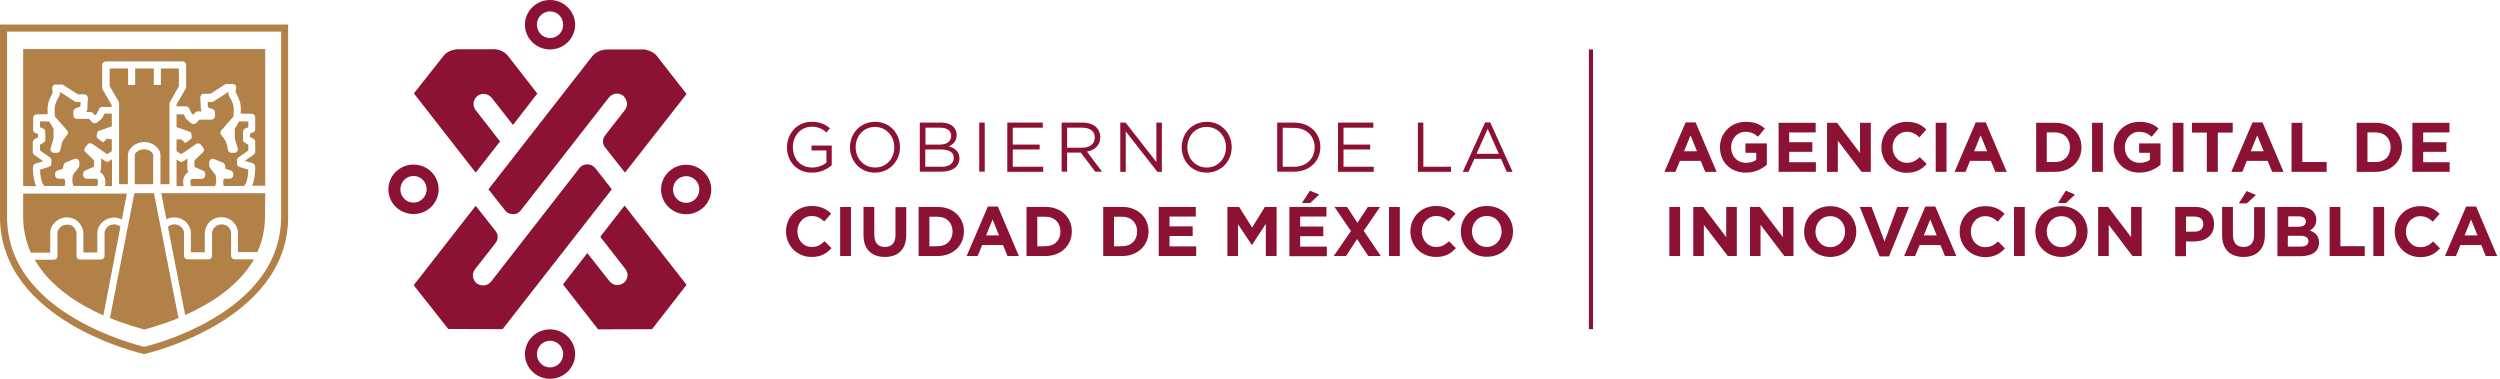 <svg width="363" height="55" viewBox="0 0 363 55" fill="none" xmlns="http://www.w3.org/2000/svg">
<path d="M246.404 21.96L245.464 19.653L244.524 21.96H246.404ZM244.752 17.773H246.205L249.252 24.951H247.6L246.945 23.356H243.926L243.271 24.951H241.676L244.752 17.773Z" fill="#8B1232"/>
<path d="M249.736 21.39C249.736 19.34 251.303 17.688 253.468 17.688C254.749 17.688 255.518 18.029 256.259 18.656L255.262 19.852C254.721 19.397 254.237 19.14 253.411 19.14C252.271 19.14 251.36 20.137 251.36 21.362V21.39C251.36 22.701 252.243 23.641 253.525 23.641C254.094 23.641 254.607 23.498 255.006 23.213V22.188H253.439V20.821H256.544V23.925C255.803 24.552 254.806 25.065 253.496 25.065C251.246 25.065 249.736 23.498 249.736 21.39Z" fill="#8B1232"/>
<path d="M258.252 17.83H263.635V19.226H259.79V20.65H263.151V22.046H259.79V23.555H263.664V24.951H258.252V17.83Z" fill="#8B1232"/>
<path d="M265.287 17.83H266.74L270.072 22.216V17.83H271.639V24.951H270.3L266.854 20.422V24.951H265.287V17.83Z" fill="#8B1232"/>
<path d="M273.177 21.39C273.177 19.34 274.715 17.688 276.88 17.688C278.218 17.688 279.016 18.143 279.699 18.799L278.702 19.938C278.161 19.425 277.592 19.14 276.88 19.14C275.683 19.14 274.8 20.137 274.8 21.362V21.39C274.8 22.615 275.655 23.641 276.88 23.641C277.705 23.641 278.19 23.327 278.759 22.815L279.756 23.811C279.016 24.609 278.218 25.093 276.823 25.093C274.715 25.065 273.177 23.441 273.177 21.39Z" fill="#8B1232"/>
<path d="M282.633 17.83H281.066V24.951H282.633V17.83Z" fill="#8B1232"/>
<path d="M288.529 21.96L287.589 19.653L286.649 21.96H288.529ZM286.877 17.773H288.33L291.377 24.951H289.725L289.07 23.356H286.051L285.396 24.951H283.801L286.877 17.773Z" fill="#8B1232"/>
<path d="M298.413 23.527C299.695 23.527 300.549 22.672 300.549 21.39V21.362C300.549 20.109 299.695 19.226 298.413 19.226H297.188V23.527H298.413ZM295.65 17.83H298.442C300.692 17.83 302.23 19.368 302.23 21.362V21.39C302.23 23.384 300.692 24.951 298.442 24.951H295.65V17.83Z" fill="#8B1232"/>
<path d="M305.334 17.83H303.768V24.951H305.334V17.83Z" fill="#8B1232"/>
<path d="M306.9 21.39C306.9 19.34 308.467 17.688 310.632 17.688C311.913 17.688 312.682 18.029 313.423 18.656L312.426 19.852C311.885 19.397 311.401 19.14 310.575 19.14C309.435 19.14 308.524 20.137 308.524 21.362V21.39C308.524 22.701 309.407 23.641 310.689 23.641C311.258 23.641 311.771 23.498 312.17 23.213V22.188H310.603V20.821H313.708V23.925C312.967 24.552 311.97 25.065 310.66 25.065C308.438 25.065 306.9 23.498 306.9 21.39Z" fill="#8B1232"/>
<path d="M317.04 17.83H315.474V24.951H317.04V17.83Z" fill="#8B1232"/>
<path d="M320.43 19.254H318.266V17.83H324.19V19.254H322.025V24.951H320.43V19.254Z" fill="#8B1232"/>
<path d="M328.69 21.96L327.75 19.653L326.81 21.96H328.69ZM327.066 17.773H328.519L331.567 24.951H329.915L329.26 23.356H326.24L325.585 24.951H323.99L327.066 17.773Z" fill="#8B1232"/>
<path d="M332.734 17.83H334.301V23.527H337.833V24.951H332.734V17.83Z" fill="#8B1232"/>
<path d="M344.982 23.527C346.263 23.527 347.118 22.672 347.118 21.39V21.362C347.118 20.109 346.263 19.226 344.982 19.226H343.757V23.527H344.982ZM342.19 17.83H344.982C347.232 17.83 348.77 19.368 348.77 21.362V21.39C348.77 23.384 347.232 24.951 344.982 24.951H342.19V17.83Z" fill="#8B1232"/>
<path d="M350.279 17.83H355.662V19.226H351.846V20.65H355.207V22.046H351.846V23.555H355.691V24.951H350.279V17.83Z" fill="#8B1232"/>
<path d="M243.954 30.049H242.388V37.17H243.954V30.049Z" fill="#8B1232"/>
<path d="M245.862 30.049H247.315L250.647 34.435V30.049H252.185V37.17H250.875L247.4 32.641V37.17H245.862V30.049Z" fill="#8B1232"/>
<path d="M254.094 30.049H255.546L258.879 34.435V30.049H260.417V37.17H259.078L255.632 32.641V37.17H254.094V30.049Z" fill="#8B1232"/>
<path d="M267.908 33.638C267.908 32.385 267.025 31.388 265.743 31.388C264.49 31.388 263.607 32.385 263.607 33.61V33.638C263.607 34.863 264.49 35.888 265.772 35.888C267.025 35.86 267.908 34.863 267.908 33.638ZM261.955 33.638C261.955 31.587 263.55 29.935 265.743 29.935C267.936 29.935 269.531 31.587 269.531 33.61V33.638C269.531 35.66 267.936 37.312 265.743 37.312C263.55 37.284 261.955 35.66 261.955 33.638Z" fill="#8B1232"/>
<path d="M270.044 30.049H271.753L273.633 35.062L275.484 30.049H277.193L274.288 37.227H272.921L270.044 30.049Z" fill="#8B1232"/>
<path d="M281.21 34.179L280.27 31.872L279.33 34.179H281.21ZM279.558 29.992H281.01L284.058 37.17H282.406L281.751 35.575H278.732L278.076 37.17H276.481L279.558 29.992Z" fill="#8B1232"/>
<path d="M284.542 33.638C284.542 31.587 286.08 29.935 288.245 29.935C289.583 29.935 290.381 30.391 291.065 31.046L290.068 32.185C289.526 31.673 288.957 31.388 288.245 31.388C287.048 31.388 286.166 32.385 286.166 33.61V33.638C286.166 34.863 287.02 35.888 288.245 35.888C289.071 35.888 289.555 35.575 290.125 35.062L291.121 36.059C290.381 36.857 289.583 37.341 288.188 37.341C286.08 37.284 284.542 35.689 284.542 33.638Z" fill="#8B1232"/>
<path d="M293.998 30.049H292.432V37.17H293.998V30.049Z" fill="#8B1232"/>
<path d="M299.951 27.685L301.29 28.255L299.979 29.48H298.812L299.951 27.685ZM301.489 33.638C301.489 32.385 300.606 31.388 299.324 31.388C298.071 31.388 297.188 32.385 297.188 33.609V33.638C297.188 34.863 298.071 35.888 299.353 35.888C300.606 35.86 301.489 34.863 301.489 33.638ZM295.536 33.638C295.536 31.587 297.131 29.935 299.324 29.935C301.518 29.935 303.113 31.587 303.113 33.609V33.638C303.113 35.66 301.518 37.312 299.324 37.312C297.131 37.284 295.536 35.66 295.536 33.638Z" fill="#8B1232"/>
<path d="M304.65 30.049H306.103L309.435 34.435V30.049H310.974V37.17H309.635L306.188 32.641V37.17H304.65V30.049Z" fill="#8B1232"/>
<path d="M318.664 33.638C319.461 33.638 319.917 33.182 319.917 32.556V32.527C319.917 31.815 319.433 31.445 318.635 31.445H317.41V33.638H318.664ZM315.844 30.049H318.749C320.458 30.049 321.483 31.046 321.483 32.527V32.556C321.483 34.208 320.202 35.062 318.607 35.062H317.41V37.198H315.844V30.049Z" fill="#8B1232"/>
<path d="M326.212 27.742L327.55 28.312L326.24 29.537H325.072L326.212 27.742ZM322.651 34.122V30.049H324.218V34.094C324.218 35.261 324.788 35.86 325.756 35.86C326.724 35.86 327.294 35.29 327.294 34.151V30.078H328.861V34.094C328.861 36.258 327.636 37.312 325.727 37.312C323.819 37.284 322.651 36.23 322.651 34.122Z" fill="#8B1232"/>
<path d="M334.073 35.803C334.757 35.803 335.184 35.546 335.184 35.034V35.005C335.184 34.521 334.814 34.236 334.016 34.236H332.193V35.803H334.073ZM333.674 32.926C334.358 32.926 334.814 32.698 334.814 32.185V32.157C334.814 31.701 334.443 31.416 333.788 31.416H332.25V32.926H333.674ZM330.684 30.049H333.988C334.814 30.049 335.44 30.277 335.839 30.676C336.152 30.989 336.323 31.388 336.323 31.901V31.929C336.323 32.727 335.896 33.182 335.383 33.467C336.209 33.78 336.722 34.265 336.722 35.205V35.233C336.722 36.543 335.668 37.198 334.045 37.198H330.684V30.049Z" fill="#8B1232"/>
<path d="M338.26 30.049H339.826V35.746H343.358V37.17H338.26V30.049Z" fill="#8B1232"/>
<path d="M346.178 30.049H344.611V37.17H346.178V30.049Z" fill="#8B1232"/>
<path d="M347.716 33.638C347.716 31.587 349.254 29.935 351.419 29.935C352.757 29.935 353.555 30.391 354.238 31.046L353.241 32.185C352.7 31.673 352.131 31.388 351.419 31.388C350.222 31.388 349.339 32.385 349.339 33.61V33.638C349.339 34.863 350.194 35.888 351.419 35.888C352.245 35.888 352.729 35.575 353.298 35.062L354.295 36.059C353.555 36.857 352.757 37.341 351.362 37.341C349.282 37.284 347.716 35.689 347.716 33.638Z" fill="#8B1232"/>
<path d="M359.736 34.179L358.796 31.872L357.856 34.179H359.736ZM358.084 29.992H359.537L362.584 37.17H360.932L360.277 35.575H357.258L356.603 37.17H355.008L358.084 29.992Z" fill="#8B1232"/>
<path d="M231.307 7.178H230.709V47.794H231.307V7.178Z" fill="#8B1232"/>
<path d="M73.257 30.448C73.542 30.875 73.941 31.075 74.511 31.103C75.28 31.131 75.764 30.363 75.764 30.363L88.439 14.127C89.493 13.045 90.518 13.928 90.518 13.928C91.515 14.982 90.774 15.922 90.774 15.922L87.954 19.539V19.568C87.698 19.824 87.556 20.166 87.556 20.536C87.556 20.878 87.67 21.191 87.897 21.447L90.746 25.065L99.689 13.643L96.1 9.057L95.445 8.203C94.876 7.377 93.566 7.178 93.566 7.178H88.182C86.758 7.178 85.989 8.175 85.989 8.175L70.922 27.486L73.257 30.448Z" fill="#8B1232"/>
<path d="M72.603 20.536L69.014 15.922C68.273 14.754 69.356 13.899 69.356 13.899C70.694 13.102 71.492 14.327 71.492 14.327L74.482 18.143L78.014 13.586L73.941 8.345C72.973 6.95 71.492 7.149 71.492 7.149H66.621C65.055 7.149 64.4 8.118 64.4 8.118L60.099 13.558L69.071 25.065L72.603 20.536Z" fill="#8B1232"/>
<path d="M86.502 24.495C86.502 24.495 86.075 23.84 85.278 23.869C84.451 23.869 84.11 24.438 84.11 24.438L71.321 40.873C70.296 42.012 69.156 41.1 69.156 41.1C68.159 40.047 68.985 39.078 68.985 39.078L71.862 35.404V35.375C72.118 35.119 72.261 34.777 72.261 34.407C72.261 34.065 72.147 33.752 71.919 33.496L69.071 29.878L60.07 41.414L65.083 47.765L72.973 47.794L88.838 27.486L86.502 24.495Z" fill="#8B1232"/>
<path d="M87.157 34.379L90.803 39.05C91.629 40.218 90.575 41.072 90.575 41.072C89.179 42.012 88.325 40.616 88.325 40.616L85.277 36.743L81.745 41.3L86.844 47.822L94.676 47.794L99.689 41.357L90.689 29.85L87.157 34.379Z" fill="#8B1232"/>
<path d="M99.632 29.451C98.578 29.451 97.724 28.597 97.724 27.514C97.724 26.432 98.578 25.577 99.632 25.577C100.686 25.577 101.54 26.432 101.54 27.514C101.54 28.597 100.686 29.451 99.632 29.451ZM99.632 23.925C97.61 23.925 95.986 25.549 95.986 27.514C95.986 29.48 97.61 31.103 99.632 31.103C101.654 31.103 103.278 29.48 103.278 27.514C103.278 25.549 101.626 23.925 99.632 23.925Z" fill="#8B1232"/>
<path d="M79.865 1.652C80.919 1.652 81.774 2.506 81.774 3.589C81.774 4.671 80.919 5.526 79.865 5.526C78.812 5.526 77.957 4.671 77.957 3.589C77.957 2.506 78.812 1.652 79.865 1.652ZM79.865 7.178C81.888 7.178 83.511 5.554 83.511 3.589C83.511 1.624 81.859 0 79.865 0C77.843 0 76.22 1.624 76.22 3.589C76.22 5.554 77.843 7.178 79.865 7.178Z" fill="#8B1232"/>
<path d="M58.133 27.486C58.133 26.432 58.987 25.549 60.041 25.549C61.095 25.549 61.95 26.403 61.95 27.486C61.95 28.54 61.095 29.423 60.041 29.423C58.987 29.423 58.133 28.568 58.133 27.486ZM63.687 27.486C63.687 25.492 62.064 23.897 60.041 23.897C58.019 23.897 56.395 25.52 56.395 27.486C56.395 29.48 58.019 31.075 60.041 31.075C62.035 31.103 63.687 29.48 63.687 27.486Z" fill="#8B1232"/>
<path d="M79.865 53.348C78.812 53.348 77.957 52.493 77.957 51.411C77.957 50.357 78.812 49.474 79.865 49.474C80.919 49.474 81.774 50.329 81.774 51.411C81.774 52.465 80.919 53.348 79.865 53.348ZM79.865 47.822C77.843 47.822 76.22 49.446 76.22 51.411C76.22 53.377 77.843 55 79.865 55C81.888 55 83.511 53.377 83.511 51.411C83.511 49.446 81.859 47.822 79.865 47.822Z" fill="#8B1232"/>
<path d="M41.841 3.56H0V31.473C0 46.797 20.906 51.411 20.906 51.411H20.935C20.935 51.411 41.841 46.797 41.841 31.473V3.56ZM40.816 4.586V31.473C40.816 34.72 39.79 37.739 37.768 40.417C36.116 42.61 33.809 44.575 30.904 46.284C26.46 48.905 21.932 50.129 20.906 50.357C19.909 50.101 15.409 48.905 10.966 46.313C8.032 44.604 5.725 42.639 4.073 40.445C2.051 37.768 1.025 34.749 1.025 31.473V4.586H40.816Z" fill="#B18147"/>
<path d="M25.976 12.504V9.94H23.356V12.333H22.331V9.94H19.625V12.333H18.599V9.94H15.922V12.504L17.232 14.754C17.289 14.839 17.289 14.925 17.289 15.01V26.745H18.571V22.53C18.571 21.533 19.71 20.621 20.935 20.621C22.188 20.621 23.299 21.533 23.299 22.53V26.745H24.609V22.302C24.609 22.273 24.609 22.273 24.609 22.245V20.052V20.023V18.428V17.716V15.039C24.609 14.953 24.638 14.868 24.695 14.783L25.976 12.504Z" fill="#B18147"/>
<path d="M16.263 27.03V23.128L15.807 23.413C15.636 23.527 15.409 23.498 15.266 23.384L14.697 22.985C14.697 23.014 14.697 23.014 14.697 23.042L14.668 24.552C14.668 24.723 14.583 24.865 14.469 24.951C14.526 24.979 14.583 25.008 14.64 25.036C15.323 25.577 15.38 26.375 15.238 27.002L16.263 27.03Z" fill="#B18147"/>
<path d="M20.906 21.675C20.109 21.675 19.567 22.245 19.567 22.53V26.745H22.245V22.53C22.273 22.216 21.704 21.675 20.906 21.675Z" fill="#B18147"/>
<path d="M5.241 27.03C5.099 26.717 4.985 26.318 4.899 25.834C4.757 25.008 4.785 24.267 4.785 24.239C4.785 24.011 4.928 23.84 5.156 23.755L6.267 23.413L4.985 22.501C4.842 22.416 4.757 22.245 4.757 22.074V20.65C4.757 20.451 4.871 20.28 5.042 20.194L5.526 19.938V19.454L5.127 19.311C4.928 19.226 4.814 19.055 4.814 18.827V17.118C4.814 16.833 5.042 16.605 5.327 16.605L6.922 16.577C6.893 16.15 6.893 15.58 6.979 15.096C7.121 14.441 7.491 13.757 7.662 13.444L7.577 12.846C7.548 12.703 7.605 12.561 7.691 12.447C7.776 12.333 7.919 12.276 8.089 12.276H8.944C9.029 12.276 9.143 12.304 9.229 12.361L11.308 13.7H12.248C12.39 13.7 12.533 13.757 12.618 13.871C12.704 13.985 12.761 14.099 12.761 14.241L12.675 15.893C12.675 16.036 12.618 16.15 12.504 16.264H13.131C13.273 16.264 13.416 16.32 13.501 16.434L13.786 16.748L14.014 16.577L14.384 15.808C14.47 15.637 14.64 15.523 14.84 15.523H16.207V15.238L14.897 12.988C14.84 12.903 14.84 12.817 14.84 12.732V9.428C14.84 9.143 15.068 8.915 15.352 8.915H18.543H19.568H22.274H23.356H26.518C26.802 8.915 27.03 9.143 27.03 9.428V12.646C27.03 12.732 27.002 12.817 26.945 12.903L25.635 15.153V15.438H27.002C27.201 15.438 27.372 15.552 27.458 15.722L27.828 16.491L28.056 16.662L28.341 16.349C28.426 16.235 28.569 16.178 28.711 16.178H29.337C29.252 16.093 29.167 15.95 29.167 15.808L29.081 14.156C29.081 14.013 29.138 13.871 29.224 13.786C29.309 13.672 29.451 13.615 29.594 13.615H30.562L32.642 12.276C32.727 12.219 32.812 12.191 32.926 12.191H33.781C33.923 12.191 34.066 12.248 34.18 12.361C34.265 12.475 34.322 12.618 34.294 12.76L34.208 13.358C34.379 13.672 34.749 14.355 34.892 15.01C35.006 15.495 34.977 16.064 34.949 16.491L36.544 16.52C36.828 16.52 37.056 16.748 37.056 17.033V18.741C37.056 18.941 36.942 19.14 36.743 19.226L36.287 19.397V19.881L36.772 20.137C36.942 20.223 37.056 20.393 37.056 20.593V22.017C37.056 22.188 36.971 22.33 36.828 22.444L35.547 23.356L36.686 23.698C36.885 23.755 37.028 23.954 37.056 24.182C37.056 24.21 37.085 24.951 36.942 25.777C36.857 26.233 36.772 26.631 36.601 26.973H38.48H38.509V7.121H3.361V27.002L5.241 27.03Z" fill="#B18147"/>
<path d="M27.23 25.036C27.287 25.008 27.344 24.979 27.401 24.951C27.287 24.865 27.201 24.723 27.201 24.552V23.071C27.201 23.042 27.201 23.042 27.201 23.014L26.632 23.413C26.461 23.527 26.261 23.527 26.062 23.441L25.635 23.156V27.03H26.66C26.518 26.375 26.546 25.606 27.23 25.036Z" fill="#B18147"/>
<path d="M34.065 37.654C33.78 37.654 33.552 37.426 33.552 37.141V33.781C33.552 33.524 33.41 33.211 33.182 32.983C32.983 32.784 32.641 32.556 32.128 32.584C31.331 32.584 30.875 33.211 30.79 33.809V37.141C30.79 37.284 30.733 37.398 30.647 37.512C30.562 37.597 30.419 37.654 30.277 37.654H27.229C26.944 37.654 26.716 37.426 26.716 37.141V33.781C26.716 33.524 26.574 33.211 26.318 32.983C26.118 32.784 25.776 32.556 25.264 32.584C24.922 32.584 24.609 32.727 24.381 32.926L26.887 45.743C30.419 44.177 34.606 41.613 36.885 37.654H34.065Z" fill="#B18147"/>
<path d="M25.891 46.085L22.359 28.055H19.511L15.979 46.085C15.979 46.113 15.979 46.142 15.95 46.17C18.4 47.167 20.393 47.68 20.963 47.851C21.533 47.68 23.498 47.167 25.948 46.17C25.919 46.142 25.919 46.113 25.891 46.085Z" fill="#B18147"/>
<path d="M17.488 32.926C17.26 32.727 16.947 32.584 16.605 32.584H16.576C16.064 32.584 15.751 32.812 15.551 33.011C15.323 33.239 15.181 33.553 15.181 33.809V37.17C15.181 37.455 14.953 37.683 14.668 37.683H11.62C11.478 37.683 11.364 37.626 11.25 37.54C11.165 37.455 11.108 37.312 11.108 37.17V33.837C11.051 33.239 10.567 32.613 9.769 32.613H9.741C9.228 32.613 8.915 32.841 8.715 33.04C8.487 33.268 8.345 33.581 8.345 33.837V37.198C8.345 37.483 8.117 37.711 7.832 37.711H5.041C7.291 41.67 11.478 44.234 15.01 45.8L17.488 32.926Z" fill="#B18147"/>
<path d="M38.509 28.055H23.413L24.154 31.844C24.495 31.673 24.866 31.559 25.236 31.559C25.92 31.559 26.546 31.787 27.03 32.271C27.458 32.698 27.714 33.268 27.714 33.78V36.629H29.736V33.78C29.736 33.752 29.736 33.752 29.736 33.724C29.85 32.499 30.847 31.559 32.072 31.53C32.755 31.53 33.382 31.758 33.866 32.242C34.294 32.67 34.55 33.239 34.55 33.752V36.6H37.37C38.082 35.062 38.48 33.325 38.48 31.359L38.509 28.055Z" fill="#B18147"/>
<path d="M7.292 36.629V33.78C7.292 33.239 7.548 32.698 7.976 32.271C8.46 31.815 9.086 31.559 9.77 31.559C10.995 31.587 11.992 32.527 12.105 33.752C12.105 33.78 12.105 33.78 12.105 33.809V36.657H14.128V33.809C14.128 33.268 14.384 32.727 14.811 32.299C15.296 31.843 15.922 31.587 16.606 31.587C16.976 31.587 17.346 31.701 17.688 31.872L18.429 28.112H3.361V31.445C3.361 33.41 3.789 35.148 4.472 36.686H7.292V36.629Z" fill="#B18147"/>
<path d="M8.516 25.948H9.342C9.399 26.062 9.456 26.176 9.456 26.29C9.456 26.346 9.456 26.432 9.456 26.489C9.456 26.66 9.428 26.859 9.399 27.002H6.466C6.038 26.717 5.839 25.577 5.811 24.637L7.092 24.239C7.32 24.182 7.463 23.982 7.463 23.755V23.27C7.463 23.099 7.377 22.957 7.235 22.843L5.811 21.846V20.992L6.295 20.735C6.466 20.65 6.58 20.479 6.58 20.28V19.14C6.58 18.941 6.466 18.742 6.266 18.656L5.811 18.485V17.631H7.149L7.776 18.685V20.137L7.349 21.533C7.292 21.704 7.32 21.846 7.434 21.989C7.52 22.131 7.69 22.188 7.861 22.188H8.26C8.516 22.188 8.716 22.017 8.773 21.761C8.801 21.533 8.944 20.878 9.058 20.593C9.143 20.365 9.513 19.881 9.741 19.596C9.912 19.397 9.912 19.112 9.741 18.941L7.975 16.919C7.947 16.605 7.89 15.893 7.975 15.381C8.089 14.811 8.488 14.127 8.63 13.899C8.687 13.786 8.716 13.672 8.687 13.558L8.659 13.387H8.773L10.852 14.726C10.937 14.783 11.023 14.811 11.137 14.811H11.707L11.678 15.466L10.994 15.722C10.795 15.808 10.653 15.979 10.653 16.207V16.748C10.653 17.033 10.88 17.261 11.165 17.261H12.931L13.387 17.745C13.558 17.944 13.871 17.944 14.07 17.802C14.07 17.802 14.868 17.175 14.896 17.09L15.181 16.491H16.235V17.688V18.343C16.235 18.343 14.355 18.998 14.213 19.055C14.099 19.112 14.014 19.71 14.042 19.824C14.07 19.966 14.042 20.023 14.27 20.166C14.27 20.166 14.811 20.593 14.982 20.65L15.523 20.137L16.235 20.223V21.96L15.552 22.387L13.387 20.878C13.159 20.735 12.846 20.764 12.703 20.992L12.362 21.419C12.191 21.618 12.219 21.932 12.418 22.102L13.643 23.27V24.21L12.39 24.751C12.191 24.837 12.077 25.008 12.077 25.236V25.435C12.077 25.72 12.305 25.948 12.589 25.948H14.07C14.327 26.261 14.213 26.717 14.127 27.002H10.71C10.596 26.888 10.539 26.66 10.51 26.432C10.51 26.375 10.51 26.29 10.51 26.233C10.51 25.919 10.539 25.577 10.596 25.378L11.393 24.353C11.45 24.267 11.507 24.153 11.507 24.068L11.536 23.584C11.536 23.413 11.45 23.242 11.308 23.128C11.165 23.014 10.966 23.014 10.823 23.071L9.542 23.584C9.371 23.641 9.257 23.811 9.228 23.982L9.115 24.524L8.374 24.751C8.146 24.808 8.004 25.008 8.004 25.236V25.435C7.975 25.72 8.232 25.948 8.516 25.948Z" fill="#B18147"/>
<path d="M33.354 25.948H32.528C32.471 26.062 32.414 26.176 32.414 26.29C32.414 26.346 32.414 26.432 32.414 26.489C32.414 26.66 32.442 26.859 32.471 27.002H35.404C35.832 26.717 36.031 25.577 36.059 24.637L34.778 24.239C34.55 24.182 34.407 23.982 34.407 23.755V23.27C34.407 23.099 34.493 22.957 34.635 22.843L36.059 21.846V20.992L35.575 20.735C35.404 20.65 35.29 20.479 35.29 20.28V19.14C35.29 18.941 35.404 18.742 35.604 18.656L36.059 18.485V17.631H34.721L34.094 18.685V20.137L34.521 21.533C34.578 21.704 34.55 21.846 34.436 21.989C34.35 22.131 34.18 22.188 34.009 22.188H33.61C33.354 22.188 33.154 22.017 33.097 21.761C33.069 21.533 32.926 20.878 32.812 20.593C32.727 20.365 32.357 19.881 32.129 19.596C31.958 19.397 31.958 19.112 32.129 18.941L33.895 16.919C33.923 16.605 33.98 15.893 33.895 15.381C33.781 14.811 33.382 14.127 33.24 13.899C33.183 13.786 33.154 13.672 33.183 13.558L33.211 13.387H33.097L31.018 14.726C30.933 14.783 30.847 14.811 30.733 14.811H30.163L30.192 15.58L30.876 15.836C31.075 15.922 31.217 16.093 31.217 16.321V16.862C31.217 17.147 30.989 17.374 30.705 17.374H28.939L28.483 17.859C28.312 18.058 27.999 18.058 27.799 17.916C27.799 17.916 27.002 17.289 26.973 17.203L26.689 16.605H25.635V17.802V18.457C25.635 18.457 27.515 19.112 27.657 19.169C27.771 19.226 27.856 19.824 27.828 19.938C27.799 20.08 27.828 20.137 27.6 20.28C27.6 20.28 27.059 20.707 26.888 20.764L26.347 20.251L25.635 20.223V21.96L26.318 22.387L28.483 20.906C28.711 20.764 29.024 20.792 29.167 21.02L29.508 21.447C29.679 21.647 29.651 21.96 29.451 22.131L28.227 23.299V24.239L29.48 24.78C29.679 24.865 29.793 25.036 29.793 25.264V25.463C29.793 25.748 29.565 25.976 29.28 25.976H27.799C27.543 26.29 27.657 26.745 27.742 27.03H31.189C31.303 26.916 31.36 26.688 31.388 26.46C31.388 26.403 31.388 26.318 31.388 26.261C31.388 25.948 31.36 25.606 31.303 25.407L30.505 24.381C30.448 24.296 30.391 24.182 30.391 24.096L30.363 23.612C30.363 23.441 30.448 23.27 30.591 23.156C30.733 23.043 30.933 23.043 31.075 23.099L32.357 23.612C32.528 23.669 32.642 23.84 32.67 24.011L32.755 24.524L33.496 24.751C33.724 24.808 33.866 25.008 33.866 25.236V25.435C33.866 25.72 33.638 25.948 33.354 25.948Z" fill="#B18147"/>
<path d="M114.272 21.39C114.272 19.425 115.697 17.688 117.861 17.688C119.058 17.688 119.798 18.029 120.51 18.628L119.997 19.226C119.456 18.742 118.83 18.4 117.833 18.4C116.266 18.4 115.127 19.738 115.127 21.334V21.362C115.127 23.071 116.209 24.324 117.947 24.324C118.773 24.324 119.513 24.011 119.997 23.612V21.846H117.833V21.134H120.767V23.982C120.111 24.581 119.115 25.065 117.89 25.065C115.668 25.065 114.272 23.441 114.272 21.39Z" fill="#8B1232"/>
<path d="M129.852 21.39C129.852 19.738 128.656 18.428 127.032 18.428C125.409 18.428 124.241 19.738 124.241 21.362V21.39C124.241 23.014 125.409 24.324 127.061 24.324C128.713 24.324 129.852 23.014 129.852 21.39ZM123.415 21.39C123.415 19.397 124.896 17.688 127.061 17.688C129.226 17.688 130.678 19.397 130.678 21.362V21.39C130.678 23.356 129.197 25.065 127.032 25.065C124.868 25.065 123.415 23.356 123.415 21.39Z" fill="#8B1232"/>
<path d="M136.602 21.704H134.352V24.21H136.745C137.827 24.21 138.482 23.726 138.482 22.928V22.9C138.511 22.16 137.856 21.704 136.602 21.704ZM138.112 19.71C138.112 18.998 137.542 18.542 136.545 18.542H134.381V20.992H136.488C137.428 20.992 138.112 20.564 138.112 19.71ZM133.555 17.802H136.602C137.428 17.802 138.055 18.029 138.454 18.428C138.739 18.742 138.909 19.112 138.909 19.568V19.596C138.909 20.536 138.34 20.992 137.77 21.248C138.625 21.504 139.308 21.989 139.308 22.957V22.985C139.308 24.21 138.283 24.922 136.716 24.922H133.555V17.802Z" fill="#8B1232"/>
<path d="M142.983 17.802H142.186V24.922H142.983V17.802Z" fill="#8B1232"/>
<path d="M146.259 17.802H151.414V18.542H147.056V20.992H150.958V21.704H147.056V24.21H151.471V24.951H146.259V17.802Z" fill="#8B1232"/>
<path d="M157.138 21.447C158.221 21.447 158.961 20.906 158.961 19.966V19.938C158.961 19.055 158.278 18.542 157.138 18.542H154.945V21.447H157.138ZM154.119 17.802H157.195C158.078 17.802 158.762 18.058 159.218 18.514C159.559 18.855 159.759 19.368 159.759 19.909V19.938C159.759 21.106 158.933 21.818 157.822 22.017L160.015 24.922H159.018L156.939 22.16H154.945V24.922H154.148V17.802H154.119Z" fill="#8B1232"/>
<path d="M162.664 17.802H163.433L167.905 23.527V17.802H168.702V24.951H168.047L163.462 19.083V24.951H162.664V17.802Z" fill="#8B1232"/>
<path d="M178.016 21.39C178.016 19.738 176.82 18.428 175.196 18.428C173.573 18.428 172.405 19.738 172.405 21.362V21.39C172.405 23.014 173.573 24.324 175.225 24.324C176.848 24.324 178.016 23.014 178.016 21.39ZM171.579 21.39C171.579 19.397 173.06 17.688 175.225 17.688C177.39 17.688 178.842 19.397 178.842 21.362V21.39C178.842 23.356 177.361 25.065 175.196 25.065C173.032 25.065 171.579 23.356 171.579 21.39Z" fill="#8B1232"/>
<path d="M186.248 18.542V24.21H187.928C189.723 24.21 190.89 22.986 190.89 21.419V21.391C190.89 19.824 189.751 18.571 187.928 18.571L186.248 18.542ZM185.45 17.802H187.928C190.178 17.802 191.716 19.34 191.716 21.334V21.362C191.716 23.356 190.178 24.922 187.928 24.922H185.45V17.802Z" fill="#8B1232"/>
<path d="M194.28 17.802H199.407V18.542H195.078V20.992H198.951V21.704H195.078V24.21H199.464V24.951H194.28V17.802Z" fill="#8B1232"/>
<path d="M205.873 17.802H206.671V24.21H210.687V24.951H205.873V17.802Z" fill="#8B1232"/>
<path d="M217.636 22.33L216.013 18.713L214.389 22.33H217.636ZM215.643 17.773H216.383L219.63 24.951H218.776L217.95 23.071H214.076L213.221 24.951H212.396L215.643 17.773Z" fill="#8B1232"/>
<path d="M114.13 33.609C114.13 31.559 115.668 29.907 117.861 29.907C119.2 29.907 119.997 30.363 120.681 31.018L119.684 32.157C119.143 31.644 118.573 31.359 117.861 31.359C116.665 31.359 115.782 32.356 115.782 33.581V33.609C115.782 34.834 116.636 35.86 117.861 35.86C118.687 35.86 119.171 35.546 119.741 35.034L120.738 36.031C119.997 36.828 119.2 37.312 117.804 37.312C115.696 37.284 114.13 35.66 114.13 33.609Z" fill="#8B1232"/>
<path d="M123.558 30.049H121.991V37.17H123.558V30.049Z" fill="#8B1232"/>
<path d="M125.381 34.122V30.049H126.947V34.094C126.947 35.261 127.517 35.86 128.485 35.86C129.454 35.86 130.024 35.29 130.024 34.151V30.078H131.59V34.094C131.59 36.258 130.365 37.312 128.457 37.312C126.549 37.284 125.381 36.201 125.381 34.122Z" fill="#8B1232"/>
<path d="M136.176 35.746C137.458 35.746 138.312 34.891 138.312 33.609C138.312 32.356 137.458 31.473 136.176 31.473H134.951V35.774L136.176 35.746ZM133.385 30.049H136.176C138.426 30.049 139.964 31.587 139.964 33.581V33.609C139.964 35.603 138.426 37.17 136.176 37.17H133.385V30.049Z" fill="#8B1232"/>
<path d="M145.062 34.179L144.122 31.872L143.182 34.179H145.062ZM143.438 29.992H144.891L147.939 37.17H146.287L145.632 35.575H142.612L141.957 37.17H140.362L143.438 29.992Z" fill="#8B1232"/>
<path d="M151.841 35.746C153.123 35.746 153.977 34.891 153.977 33.609C153.977 32.356 153.123 31.473 151.841 31.473H150.616V35.774L151.841 35.746ZM149.05 30.049H151.841C154.091 30.049 155.629 31.587 155.629 33.581V33.609C155.629 35.603 154.091 37.17 151.841 37.17H149.05V30.049Z" fill="#8B1232"/>
<path d="M162.978 35.746C164.26 35.746 165.114 34.891 165.114 33.609C165.114 32.356 164.26 31.473 162.978 31.473H161.753V35.774L162.978 35.746ZM160.187 30.049H162.978C165.228 30.049 166.766 31.587 166.766 33.581V33.609C166.766 35.603 165.228 37.17 162.978 37.17H160.187V30.049Z" fill="#8B1232"/>
<path d="M168.247 30.049H173.63V31.445H169.814V32.869H173.175V34.265H169.814V35.774H173.687V37.17H168.247V30.049Z" fill="#8B1232"/>
<path d="M178.216 30.049H179.925L181.805 33.04L183.656 30.049H185.365V37.17H183.798V32.499L181.805 35.546H181.748L179.754 32.556V37.17H178.216V30.049Z" fill="#8B1232"/>
<path d="M190.207 27.685L191.546 28.255L190.236 29.48H189.04L190.207 27.685ZM187.217 30.049H192.6V31.445H188.783V32.897H192.144V34.293H188.783V35.803H192.657V37.198H187.217V30.049Z" fill="#8B1232"/>
<path d="M196.16 33.553L193.767 30.049H195.59L197.1 32.356L198.609 30.049H200.375L198.011 33.524L200.489 37.17H198.666L197.043 34.72L195.448 37.17H193.653L196.16 33.553Z" fill="#8B1232"/>
<path d="M203.252 30.049H201.686V37.17H203.252V30.049Z" fill="#8B1232"/>
<path d="M204.79 33.609C204.79 31.559 206.328 29.907 208.521 29.907C209.86 29.907 210.657 30.363 211.341 31.018L210.344 32.157C209.803 31.644 209.233 31.359 208.521 31.359C207.325 31.359 206.442 32.356 206.442 33.581V33.609C206.442 34.834 207.297 35.86 208.521 35.86C209.347 35.86 209.831 35.546 210.401 35.034L211.398 36.031C210.657 36.828 209.86 37.312 208.464 37.312C206.328 37.284 204.79 35.66 204.79 33.609Z" fill="#8B1232"/>
<path d="M218.035 33.609C218.035 32.356 217.152 31.359 215.87 31.359C214.617 31.359 213.734 32.356 213.734 33.581V33.609C213.734 34.834 214.617 35.86 215.899 35.86C217.152 35.831 218.035 34.834 218.035 33.609ZM212.11 33.609C212.11 31.559 213.705 29.907 215.899 29.907C218.092 29.907 219.687 31.559 219.687 33.581V33.609C219.687 35.632 218.092 37.284 215.899 37.284C213.677 37.284 212.11 35.66 212.11 33.609Z" fill="#8B1232"/>
</svg>

